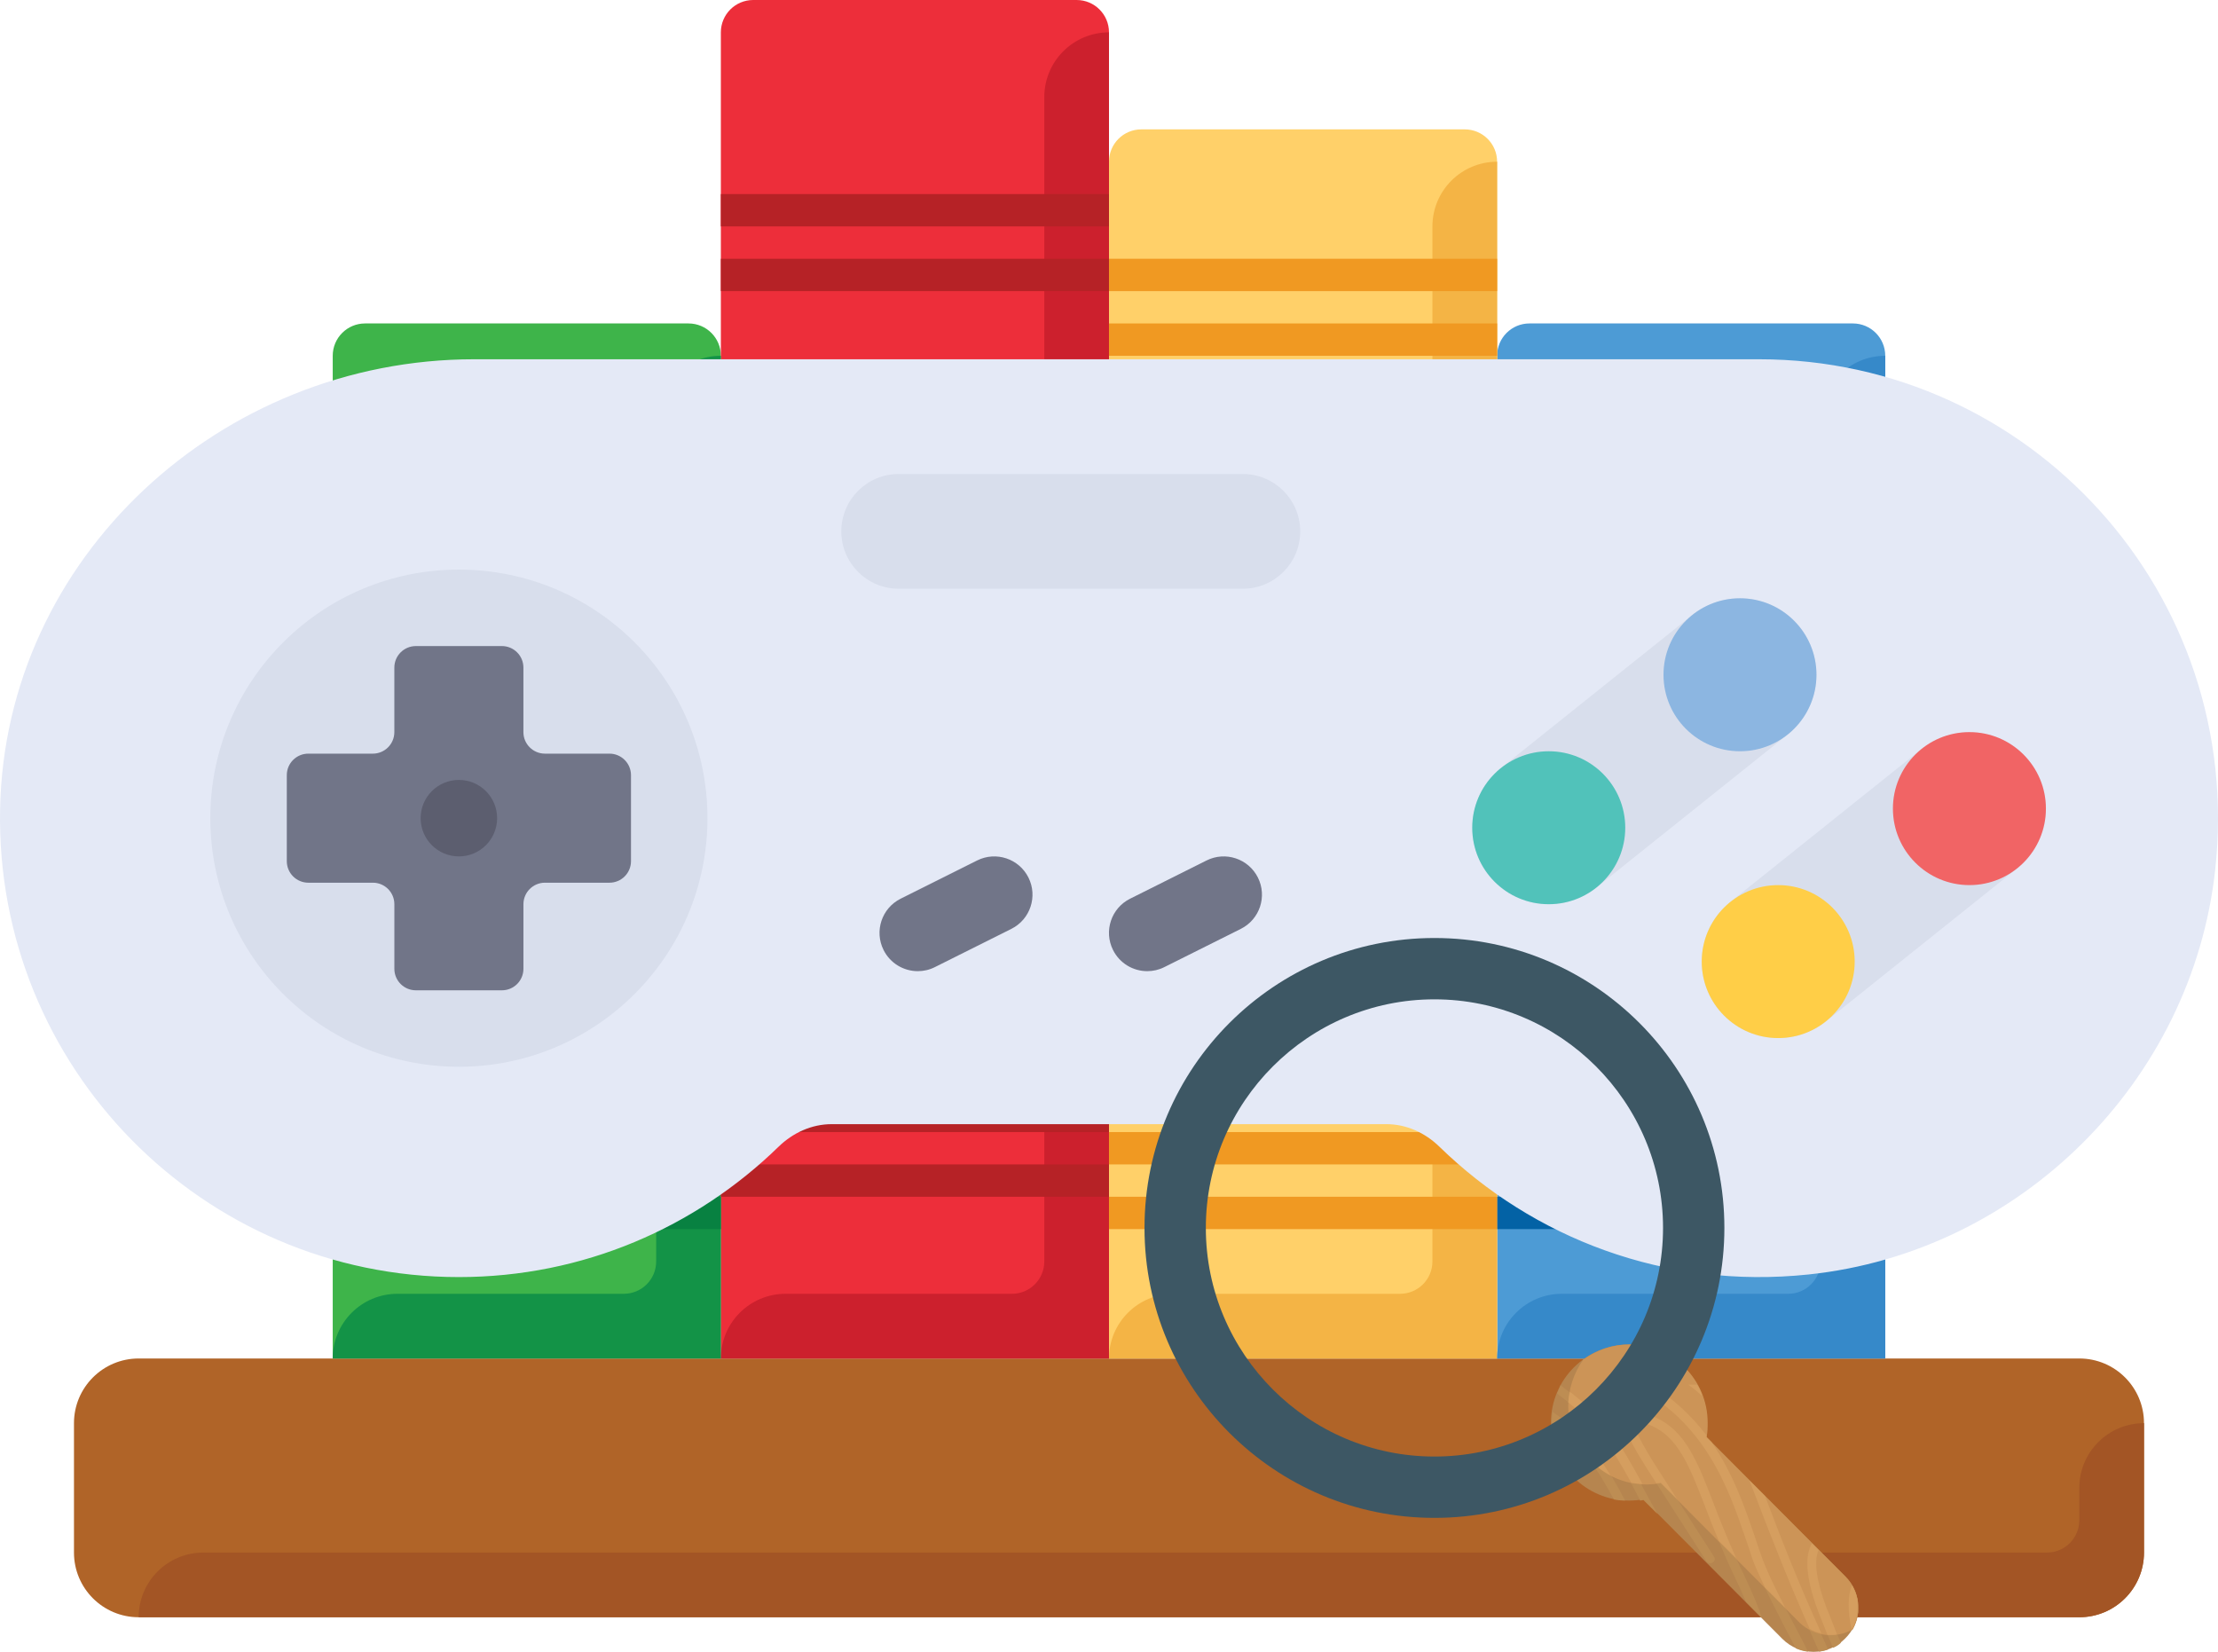 <?xml version="1.0" encoding="utf-8"?>
<!-- Generator: Adobe Illustrator 16.0.0, SVG Export Plug-In . SVG Version: 6.00 Build 0)  -->
<!DOCTYPE svg PUBLIC "-//W3C//DTD SVG 1.1//EN" "http://www.w3.org/Graphics/SVG/1.1/DTD/svg11.dtd">
<svg version="1.1" id="Layer_1" xmlns="http://www.w3.org/2000/svg" xmlns:xlink="http://www.w3.org/1999/xlink" x="0px" y="0px"
	 width="359.375px" height="267.637px" viewBox="0 0 359.375 267.637" enable-background="new 0 0 359.375 267.637"
	 xml:space="preserve">
<g>
	<path fill="#B06428" d="M11.986,251.55v-20.962c0-5.789,4.693-10.482,10.481-10.482h314.436c5.792,0,10.481,4.693,10.481,10.482
		v20.962c0,5.789-4.689,10.481-10.481,10.481H22.467C16.679,262.031,11.986,257.339,11.986,251.55z"/>
	<path fill="#A35525" d="M336.903,241.068v5.241c0,2.893-2.347,5.24-5.24,5.24H32.948c-5.789,0-10.481,4.692-10.481,10.481l0,0
		h151.979h94.33h68.128c5.792,0,10.481-4.692,10.481-10.481v-20.962l0,0C341.599,230.588,336.903,235.28,336.903,241.068z"/>
	<path fill="#3EB44A" d="M116.798,220.105H53.911V57.646c0-2.894,2.346-5.24,5.241-5.24h52.406c2.894,0,5.24,2.346,5.24,5.24
		V220.105z"/>
	<path fill="#4D9BD5" d="M305.46,220.105h-62.888V57.646c0-2.894,2.348-5.24,5.24-5.24h52.407c2.893,0,5.24,2.346,5.24,5.24V220.105
		z"/>
	<path fill="#ED2E3A" d="M179.686,220.105h-62.888V5.24c0-2.894,2.346-5.24,5.241-5.24h52.406c2.894,0,5.24,2.346,5.24,5.24V220.105
		z"/>
	<path fill="#FFD069" d="M242.572,220.105h-62.886V26.203c0-2.895,2.347-5.241,5.24-5.241h52.406c2.893,0,5.24,2.346,5.24,5.241
		V220.105z"/>
	<path fill="#CC202D" d="M127.28,209.625h36.685c2.894,0,5.24-2.348,5.24-5.24V15.722c0-5.789,4.693-10.481,10.481-10.481l0,0
		v41.925v94.331v78.609h-62.888l0,0C116.798,214.317,121.491,209.625,127.28,209.625z"/>
	<path fill="#F4B445" d="M190.166,209.625h36.685c2.894,0,5.24-2.348,5.24-5.24V36.684c0-5.789,4.695-10.481,10.481-10.481l0,0
		v41.925v73.369v78.609h-62.886l0,0C179.686,214.317,184.379,209.625,190.166,209.625z"/>
	<path fill="#3689C9" d="M253.054,209.625h36.685c2.894,0,5.24-2.348,5.24-5.24V68.128c0-5.789,4.695-10.481,10.481-10.481l0,0
		v41.925v41.925v78.609h-62.888l0,0C242.572,214.317,247.267,209.625,253.054,209.625z"/>
	<path fill="#139347" d="M64.392,209.625h36.685c2.895,0,5.241-2.348,5.241-5.24V68.128c0-5.789,4.692-10.481,10.481-10.481l0,0
		v41.925v41.925v78.609H53.911l0,0C53.911,214.317,58.604,209.625,64.392,209.625z"/>
	<rect x="116.798" y="31.444" fill="#B62226" width="62.888" height="5.24"/>
	<rect x="116.798" y="41.925" fill="#B62226" width="62.888" height="5.241"/>
	<rect x="53.911" y="73.369" fill="#088141" width="62.887" height="5.241"/>
	<rect x="53.911" y="83.85" fill="#088141" width="62.887" height="5.24"/>
	<rect x="53.911" y="183.422" fill="#088141" width="62.887" height="5.241"/>
	<rect x="53.911" y="193.903" fill="#088141" width="62.887" height="5.24"/>
	<rect x="242.572" y="73.369" fill="#0362A5" width="62.888" height="5.241"/>
	<rect x="242.572" y="83.85" fill="#0362A5" width="62.888" height="5.24"/>
	<rect x="242.572" y="183.422" fill="#0362A5" width="62.888" height="5.241"/>
	<rect x="242.572" y="193.903" fill="#0362A5" width="62.888" height="5.24"/>
	<rect x="179.686" y="41.925" fill="#F09922" width="62.886" height="5.241"/>
	<rect x="179.686" y="52.406" fill="#F09922" width="62.886" height="5.24"/>
	<rect x="179.686" y="183.422" fill="#F09922" width="62.886" height="5.241"/>
	<rect x="179.686" y="193.903" fill="#F09922" width="62.886" height="5.24"/>
	<rect x="116.798" y="178.181" fill="#B62226" width="62.888" height="5.241"/>
	<rect x="116.798" y="188.663" fill="#B62226" width="62.888" height="5.24"/>
	<path fill="#E2E4E5" d="M152.828,151.978h-9.171c-0.361,0-0.655-0.293-0.655-0.655v-82.54c0-0.361,0.293-0.655,0.655-0.655h9.171
		c0.362,0,0.655,0.294,0.655,0.655v82.54C153.483,151.685,153.19,151.978,152.828,151.978z"/>
	<path fill="#F09922" d="M215.714,146.738h-9.171c-0.358,0-0.655-0.293-0.655-0.655V89.746c0-0.361,0.297-0.655,0.655-0.655h9.171
		c0.364,0,0.656,0.294,0.656,0.655v56.337C216.37,146.444,216.078,146.738,215.714,146.738z"/>
	<path fill="#E2E4E5" d="M89.94,162.459h-9.171c-0.361,0-0.655-0.293-0.655-0.655V126.43c0-0.361,0.293-0.655,0.655-0.655h9.171
		c0.362,0,0.655,0.293,0.655,0.655v35.375C90.596,162.166,90.302,162.459,89.94,162.459z"/>
	<path fill="#0362A5" d="M278.602,167.7h-9.171c-0.359,0-0.655-0.293-0.655-0.655v-35.374c0-0.362,0.296-0.655,0.655-0.655h9.171
		c0.364,0,0.655,0.293,0.655,0.655v35.374C279.257,167.407,278.966,167.7,278.602,167.7z"/>
	<path fill="#E2E4E5" d="M89.94,120.534h-9.171c-0.361,0-0.655-0.293-0.655-0.655v-14.412c0-0.362,0.293-0.655,0.655-0.655h9.171
		c0.362,0,0.655,0.293,0.655,0.655v14.412C90.596,120.241,90.302,120.534,89.94,120.534z"/>
	<circle fill="#0362A5" cx="274.016" cy="120.534" r="5.24"/>
</g>
<path fill="#E4E9F6" d="M285.021,58.208H76.818c-40.937,0-76.058,32.029-76.805,72.96c-0.764,41.708,32.811,75.749,74.339,75.749
	c20.162,0,38.395-8.07,51.781-21.107c2.332-2.266,5.369-3.671,8.623-3.671h89.88c3.244,0,6.273,1.4,8.594,3.662
	c15.145,14.752,36.489,23.149,59.817,20.693c34.25-3.603,62.109-31.275,65.867-65.521C363.83,96.145,328.853,58.208,285.021,58.208z
	"/>
<path fill="#D8DEEC" d="M74.352,92.288c22.243,0,40.274,18.032,40.274,40.276c0,22.24-18.032,40.277-40.274,40.277
	c-22.242,0-40.275-18.038-40.275-40.277C34.077,110.319,52.109,92.288,74.352,92.288z"/>
<path fill="#717588" d="M98.749,122.108H88.292c-1.923,0-3.486-1.562-3.486-3.487v-10.457c0-1.924-1.561-3.486-3.484-3.486H67.381
	c-1.924,0-3.487,1.561-3.487,3.486v10.457c0,1.925-1.56,3.487-3.484,3.487H49.955c-1.924,0-3.485,1.559-3.485,3.483v13.94
	c0,1.926,1.56,3.487,3.485,3.487h10.458c1.923,0,3.484,1.558,3.484,3.485v10.463c0,1.931,1.562,3.487,3.486,3.487h13.941
	c1.925,0,3.486-1.556,3.486-3.487v-10.463c0-1.922,1.562-3.485,3.486-3.485h10.456c1.923,0,3.486-1.561,3.486-3.487v-13.94
	C102.234,123.667,100.672,122.108,98.749,122.108z"/>
<circle fill="#5C5E6F" cx="74.352" cy="132.562" r="6.196"/>
<g>
	<path fill="#717588" d="M148.71,157.351c-2.277,0-4.461-1.255-5.55-3.43c-1.531-3.062-0.29-6.781,2.771-8.312l12.394-6.196
		c3.06-1.528,6.781-0.291,8.312,2.771c1.531,3.062,0.289,6.786-2.771,8.316l-12.393,6.196
		C150.585,157.144,149.64,157.351,148.71,157.351z"/>
	<path fill="#717588" d="M185.886,157.351c-2.276,0-4.46-1.255-5.548-3.43c-1.532-3.062-0.292-6.781,2.771-8.312l12.39-6.196
		c3.057-1.528,6.778-0.291,8.315,2.771c1.533,3.062,0.292,6.786-2.77,8.316l-12.396,6.196
		C187.762,157.144,186.817,157.351,185.886,157.351z"/>
</g>
<g>
	<path fill="#D8DEEC" d="M201.37,95.387h-55.764c-5.133,0-9.294-4.162-9.294-9.294l0,0c0-5.132,4.163-9.294,9.294-9.294h55.764
		c5.132,0,9.299,4.162,9.299,9.294l0,0C210.669,91.225,206.502,95.387,201.37,95.387z"/>
	<path fill="#D8DEEC" d="M250.947,146.503c-3.634,0-7.238-1.59-9.676-4.652c-4.285-5.347-3.421-13.14,1.93-17.415l30.987-24.784
		c5.332-4.281,13.139-3.414,17.41,1.932c4.271,5.348,3.407,13.143-1.942,17.419l-30.976,24.784
		C256.397,145.614,253.659,146.503,250.947,146.503z"/>
	<path fill="#D8DEEC" d="M288.128,168.191c-3.64,0-7.238-1.587-9.689-4.649c-4.268-5.343-3.407-13.145,1.941-17.419l30.98-24.782
		c5.327-4.286,13.143-3.409,17.41,1.931c4.285,5.348,3.416,13.144-1.929,17.416l-30.989,24.792
		C293.573,167.304,290.843,168.191,288.128,168.191z"/>
</g>
<ellipse fill="#51C2BA" cx="250.938" cy="134.112" rx="12.396" ry="12.391"/>
<path fill="#8CB6E1" d="M281.923,96.937c6.837,0,12.392,5.547,12.392,12.392c0,6.844-5.555,12.392-12.392,12.392
	c-6.847,0-12.392-5.548-12.392-12.392C269.531,102.483,275.076,96.937,281.923,96.937z"/>
<path fill="#F16465" d="M319.099,118.622c6.842,0,12.392,5.549,12.392,12.392c0,6.839-5.55,12.394-12.392,12.394
	c-6.847,0-12.397-5.555-12.397-12.394C306.701,124.17,312.252,118.622,319.099,118.622z"/>
<path fill="#FFCE47" d="M288.114,143.408c6.847,0,12.396,5.545,12.396,12.39c0,6.844-5.549,12.394-12.396,12.394
	c-6.837,0-12.388-5.55-12.388-12.394C275.727,148.953,281.277,143.408,288.114,143.408z"/>
<path fill="#B6854F" d="M298.998,255.419l-22.584-22.586c0.18-0.724,0.18-1.535,0.18-2.35c0-6.956-5.691-12.647-12.646-12.647
	c-6.958,0-12.65,5.691-12.65,12.647c0,6.957,5.692,12.648,12.65,12.648c0.813,0,1.625-0.091,2.348-0.18l22.495,22.584
	c2.8,2.801,7.317,2.801,10.117,0C301.798,262.736,301.798,258.22,298.998,255.419z M298.998,255.419l-22.584-22.586
	c0.18-0.724,0.18-1.535,0.18-2.35c0-6.956-5.691-12.647-12.646-12.647c-6.958,0-12.65,5.691-12.65,12.647
	c0,6.957,5.692,12.648,12.65,12.648c0.813,0,1.625-0.091,2.348-0.18l22.495,22.584c2.8,2.801,7.317,2.801,10.117,0
	C301.798,262.736,301.798,258.22,298.998,255.419z"/>
<path fill="#BD8D53" d="M252.292,225.786c2.62,1.987,5.511,4.335,7.229,6.775c2.35,3.251,4.153,6.506,5.961,10.029l0.271,0.541
	l0.543-0.091l2.261,2.259l-1.899-3.433c-1.896-3.523-3.613-6.865-6.054-10.211c-1.896-2.617-5.059-5.146-7.77-7.224
	C252.744,224.883,252.474,225.335,252.292,225.786z M282.557,255.146c-2.079-4.244-3.522-8.039-4.879-11.474
	c-2.62-6.864-4.608-11.834-9.396-14.002c-2.529-1.085-3.882-1.265-4.607-0.361c-1.174,1.355,0.273,4.155,4.246,10.299l8.583,13.37
	c0.091,0.091,0.091,0.182,0.182,0.182c0.271,0.183,0.541,0.183,0.812,0c0.361-0.182,0.452-0.632,0.182-0.994l-8.581-13.369
	c-1.356-2.079-4.879-7.679-4.336-8.585c0,0,0.45-0.271,2.889,0.814c4.247,1.897,6.054,6.414,8.674,13.19
	c1.264,3.342,2.8,7.227,4.879,11.564c0.723,1.535,1.264,2.709,1.714,3.793l2.532,2.529
	C284.995,260.569,284.091,258.398,282.557,255.146z M292.133,265.989c-2.802-5.332-5.69-10.843-6.955-14.185
	c-0.364-0.902-0.635-1.896-0.996-2.891c-1.536-4.518-3.434-10.026-6.956-15.176l-0.812-0.814v-0.271
	c-2.35-3.07-5.329-5.961-9.215-8.311h-3.163c12.196,5.69,16.08,17.075,18.789,25.022c0.365,1.085,0.727,1.99,0.997,2.981
	c1.264,3.433,4.156,9.035,6.956,14.364c0.088,0.091,0.088,0.182,0.18,0.362c0.632,0.272,1.264,0.452,1.987,0.543L292.133,265.989
	L292.133,265.989z M261.507,242.952c0.543,0.091,1.173,0.18,1.808,0.18c-2.801-5.329-5.782-10.299-11.745-14.364
	c-0.089,0.542-0.089,1.085-0.18,1.716C256.265,234.006,258.978,238.253,261.507,242.952z M274.967,224.342h-1.443
	c0.812,0.541,1.534,1.174,2.258,1.806C275.599,225.516,275.328,224.883,274.967,224.342z M295.928,260.478
	c-1.627-4.335-2.079-7.588-1.266-9.305l-1.084-1.085c-0.995,1.717-1.266,4.879,0.993,10.932c0.724,1.806,1.536,3.885,2.44,5.963
	c0.45-0.182,0.901-0.452,1.264-0.813C297.462,264.362,296.739,262.466,295.928,260.478z M300.986,259.483
	c-0.091-0.902-0.453-1.806-0.904-2.62c-0.723,1.627-0.723,4.247,0,7.317c0.543-0.9,0.904-1.985,0.995-2.979
	C300.986,260.569,300.986,260.025,300.986,259.483z M296.198,267.254c-3.977-8.673-7.588-17.979-10.208-24.846l-2.532-2.529
	l0.633,1.627c3.434,8.943,6.958,17.978,10.662,26.109C295.295,267.524,295.748,267.436,296.198,267.254z"/>
<path fill="#CC9457" d="M300.174,264.001c1.533-2.711,1.174-6.232-1.176-8.582l-22.495-22.586c0.182-0.724,0.182-1.535,0.182-2.35
	c0-6.956-5.69-12.647-12.648-12.647c-2.8,0-5.329,0.903-7.497,2.44c-1.536,2.168-2.438,4.788-2.438,7.589
	c0,6.955,5.69,12.649,12.646,12.649c0.813,0,1.626-0.094,2.35-0.183l22.493,22.584C293.939,265.175,297.462,265.536,300.174,264.001
	z"/>
<path fill="#D59E5F" d="M257.262,236.177c1.082,1.173,2.348,2.167,3.702,2.891c-1.714-2.8-3.702-5.509-6.413-7.949
	c0.361,1.534,1.084,2.891,1.988,4.155L257.262,236.177z M295.928,260.478c-1.627-4.335-2.079-7.588-1.266-9.305l-1.084-1.085
	c-0.995,1.717-1.266,4.879,0.993,10.932c0.45,1.176,0.995,2.531,1.536,3.885c0.541,0,1.084,0,1.534-0.091
	C297.101,263.46,296.56,261.924,295.928,260.478z M300.986,259.483c-0.091-0.902-0.453-1.806-0.904-2.62
	c-0.723,1.535-0.723,4.156-0.091,7.138c0,0,0.091,0,0.091-0.091c0.543-0.903,0.813-1.988,0.904-2.979V259.483z M254.101,227.232
	c2.076,1.624,4.063,3.523,5.42,5.329c1.897,2.531,3.341,5.059,4.788,7.68c0.541,0.091,1.173,0.182,1.807,0.182
	c-1.627-2.982-3.254-5.873-5.33-8.764c-1.626-2.168-4.066-4.338-6.416-6.144C254.189,226.057,254.189,226.601,254.101,227.232z
	 M285.99,242.408l-2.529-2.529l0.63,1.627c2.893,7.588,5.963,15.357,9.128,22.404c0.63,0.361,1.262,0.633,1.894,0.724
	C291.501,256.774,288.337,248.644,285.99,242.408z M274.967,224.342h-1.443c0.812,0.541,1.534,1.174,2.258,1.806
	C275.599,225.516,275.328,224.883,274.967,224.342z M285.266,251.714c-0.359-0.903-0.632-1.897-0.993-2.891
	c-1.536-4.516-3.432-10.026-6.956-15.176l-0.813-0.814v-0.271c-2.348-3.07-5.329-5.961-9.215-8.311h-3.252
	c12.196,5.69,16.08,17.072,18.791,25.024c0.363,1.083,0.725,1.988,0.995,2.979c0.45,1.356,1.264,3.073,2.168,4.97l3.252,3.253
	C287.524,257.134,285.99,253.975,285.266,251.714L285.266,251.714z M268.281,229.671c-2.529-1.085-3.882-1.265-4.607-0.361
	c-1.174,1.355,0.273,4.155,4.246,10.299l0.453,0.724l0.724-0.091l2.62,2.62l-2.62-4.064c-1.356-2.079-4.879-7.679-4.336-8.585
	c0,0,0.448-0.271,2.889,0.814c4.247,1.897,6.054,6.414,8.674,13.19c0.632,1.718,1.354,3.523,2.168,5.422l2.8,2.801
	c-1.445-3.253-2.621-6.146-3.613-8.764C275.058,236.809,273.069,231.839,268.281,229.671z"/>
<path fill="#3D5764" d="M232.417,151.978c-25.927,0-46.977,21.049-46.977,46.977c0,25.928,21.05,46.977,46.977,46.977
	s46.979-21.049,46.979-46.977C279.396,173.027,258.344,151.978,232.417,151.978z M232.417,235.994
	c-20.418,0-37.039-16.622-37.039-37.039c0-20.417,16.621-37.039,37.039-37.039c20.416,0,37.039,16.623,37.039,37.039
	C269.456,219.372,252.833,235.994,232.417,235.994z M232.417,151.978c-25.927,0-46.977,21.049-46.977,46.977
	c0,25.928,21.05,46.977,46.977,46.977s46.979-21.049,46.979-46.977C279.396,173.027,258.344,151.978,232.417,151.978z
	 M232.417,235.994c-20.418,0-37.039-16.622-37.039-37.039c0-20.417,16.621-37.039,37.039-37.039
	c20.416,0,37.039,16.623,37.039,37.039C269.456,219.372,252.833,235.994,232.417,235.994z"/>
</svg>

